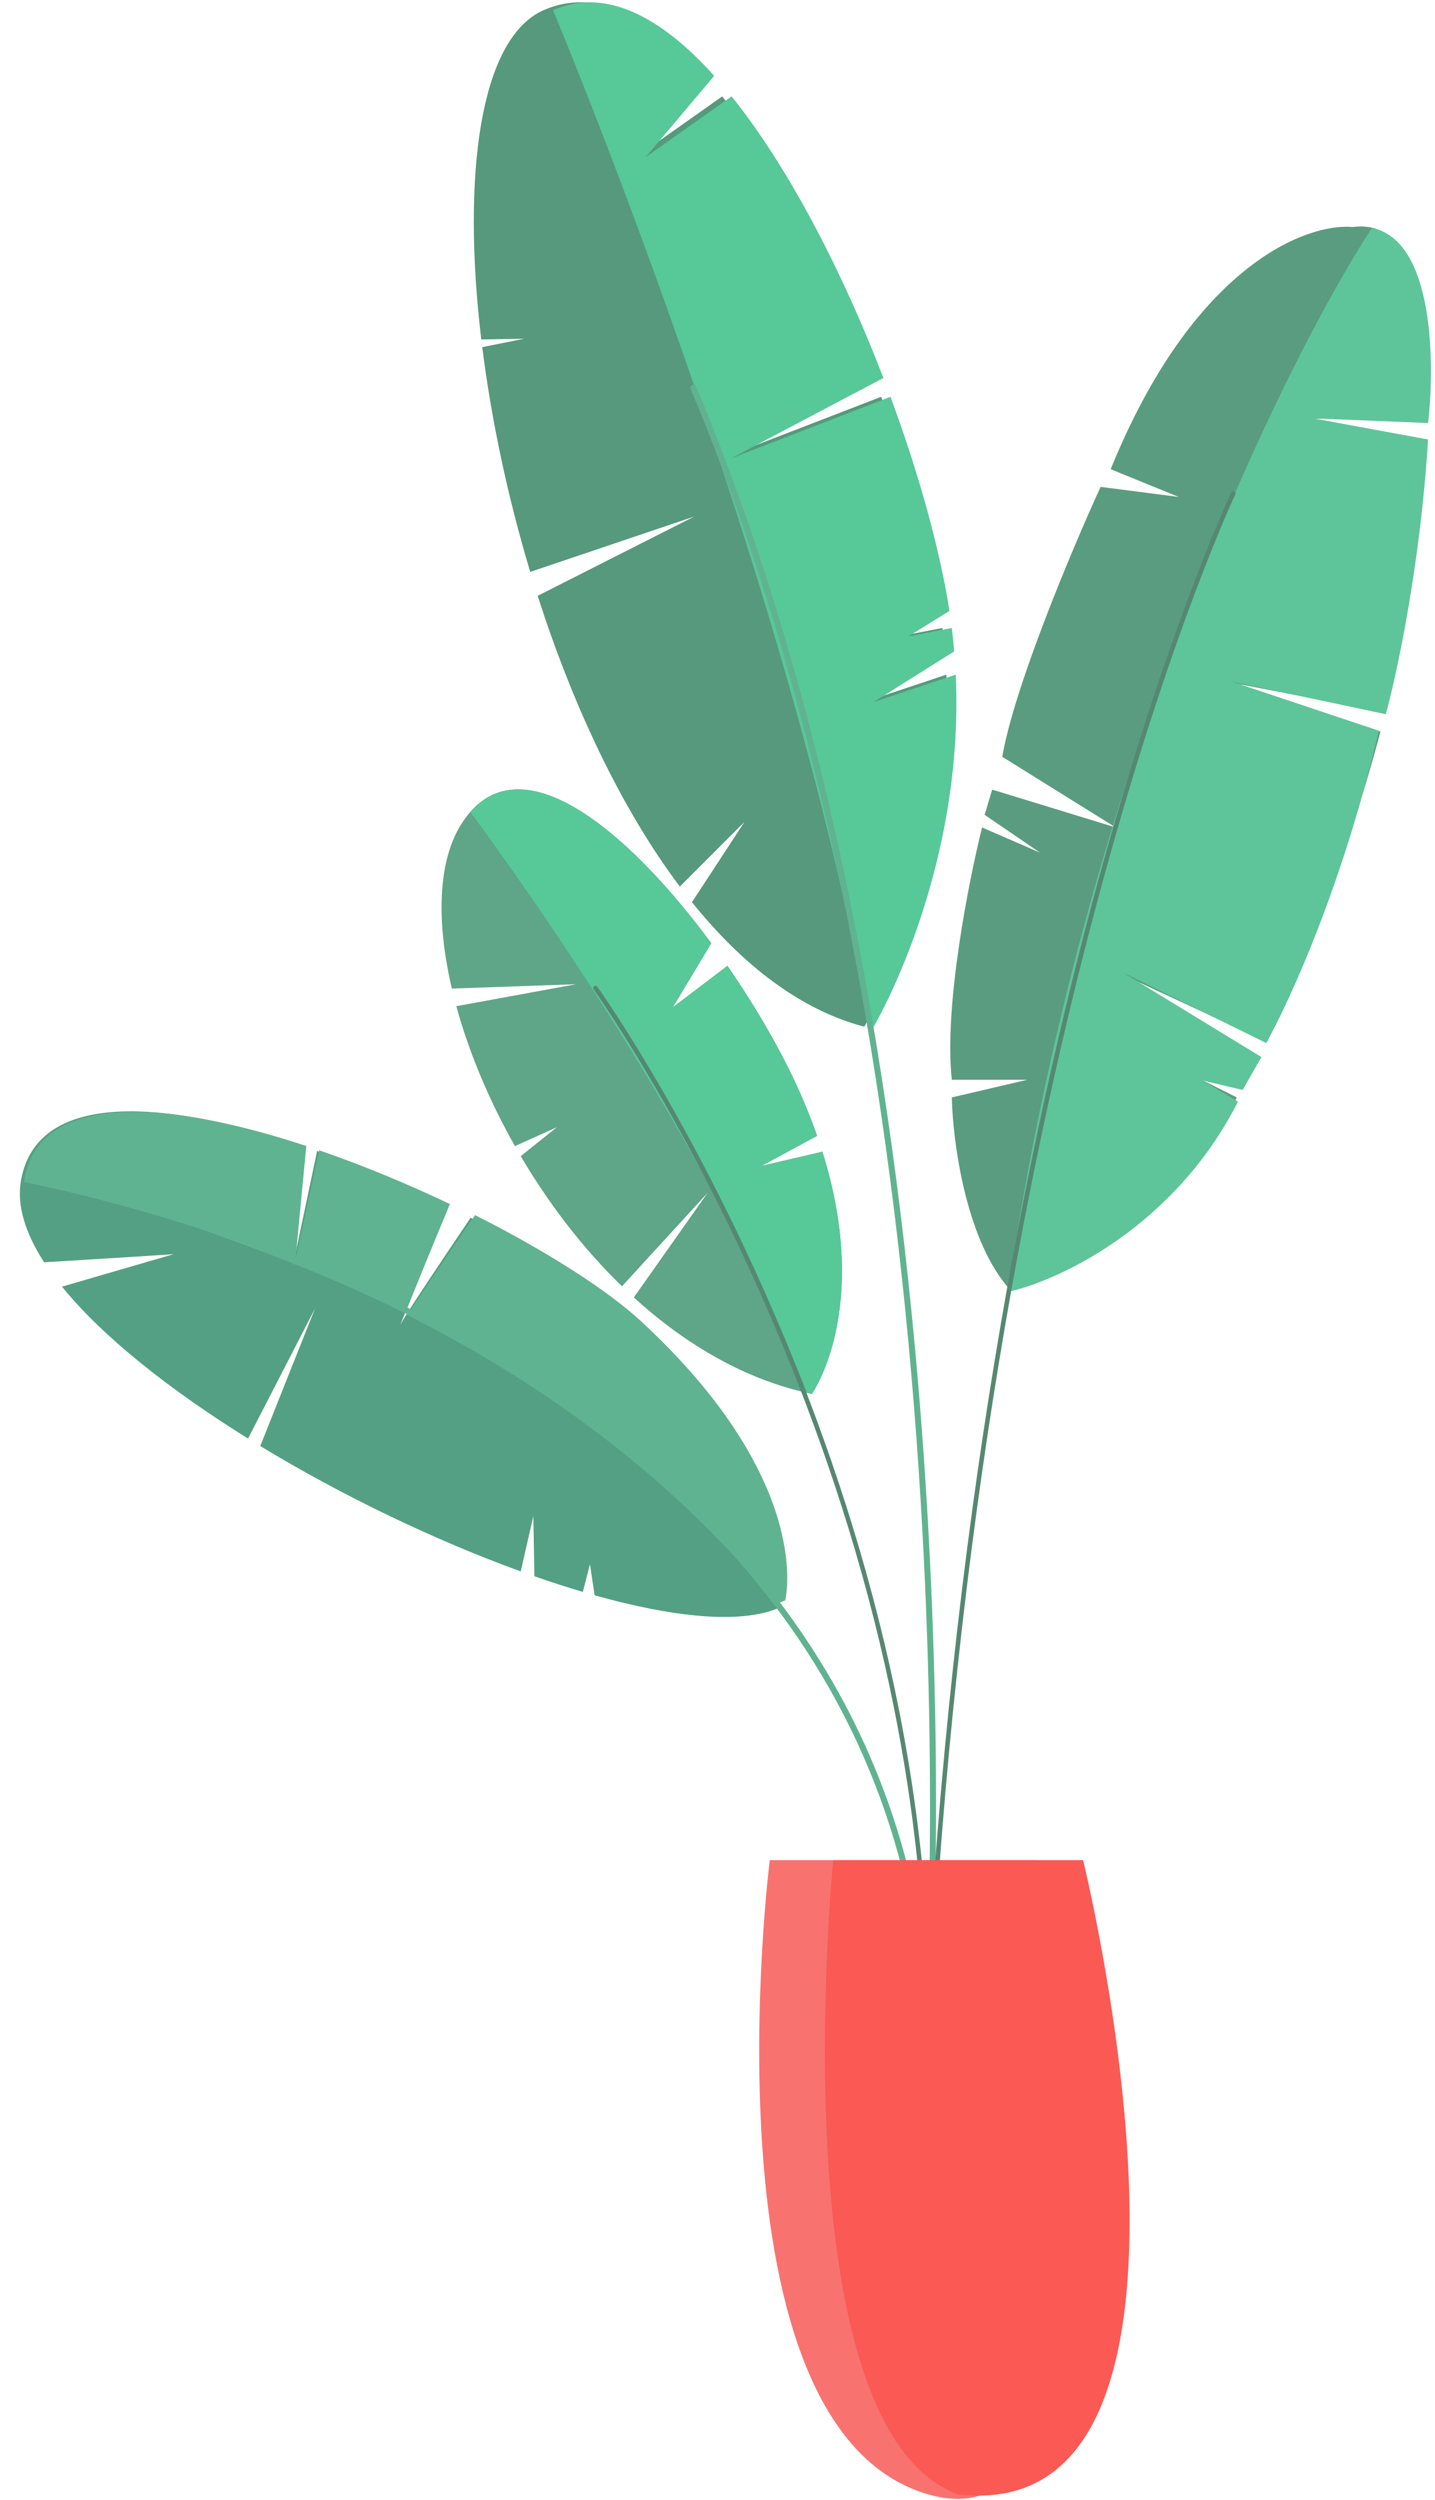 <svg width="317" height="552" viewBox="0 0 317 552" fill="none" xmlns="http://www.w3.org/2000/svg">
<g opacity="0.67">
<path d="M209.055 148.954L190.92 154.999L208.718 143.812C208.573 142.105 208.393 140.384 208.176 138.65L198.6 140.492L207.663 134.882C205.59 121.514 200.975 104.736 194.643 87.611L159.345 101.235L193.076 83.45C184.219 60.441 172.385 37.264 159.542 21.28L140.57 34.671L155.697 16.742C144.01 3.744 131.668 -2.873 120.088 2.242C106.019 8.459 101.987 38.602 106.319 74.95L115.821 74.781L106.53 76.64C108.529 92.547 112.109 109.572 117.133 126.267L153.371 114.036L118.772 131.549C126.425 155.41 137.029 178.244 150.176 195.742L164.464 181.455L152.856 199.19C163.926 212.947 176.684 222.921 190.92 226.684C190.92 226.684 211.064 192.831 209.055 148.954Z" fill="#03673D"/>
<path d="M192.996 226.684C192.996 226.684 213.14 192.831 211.131 148.954L192.996 154.999L210.794 143.812C210.648 142.105 210.469 140.384 210.252 138.65L200.676 140.492L209.739 134.882C207.666 121.514 203.051 104.736 196.719 87.613L161.421 101.235L195.152 83.452C186.295 60.441 174.46 37.264 161.618 21.28L142.645 34.673L157.773 16.742C146.086 3.744 133.744 -2.873 122.164 2.242C122.164 2.242 174.839 127.815 191.972 226.385C192.314 226.481 192.653 226.593 192.996 226.684Z" fill="#04AD66"/>
<path d="M181.668 254.274L168.248 257.406L180.504 250.766C179.243 247.165 177.738 243.409 175.928 239.484C172.201 231.411 166.869 222.174 160.692 213.242L148.619 222.416L157.124 208.243C138.399 182.862 113.785 162.341 101.684 182.308C96.71 190.513 96.382 203.576 99.816 218.261L127.284 217.297L100.803 222.151C103.545 232.172 107.947 242.79 113.749 253.042L123.019 248.872L115.032 255.261C121.146 265.642 128.694 275.561 137.398 283.998L156.299 263.381L140.011 286.455C151.46 296.883 164.759 304.709 179.342 307.756C179.342 307.756 192.614 289.14 181.668 254.274Z" fill="#10794D"/>
<path d="M178.26 307.506C178.622 307.588 178.981 307.68 179.345 307.755C179.345 307.755 192.618 289.139 181.671 254.275L168.25 257.406L180.507 250.766C179.246 247.165 177.741 243.409 175.93 239.485C172.205 231.412 166.872 222.175 160.695 213.241L148.622 222.417L157.126 208.244C139.477 184.317 116.597 164.727 103.893 179.28C114.068 193.001 156.941 252.438 178.26 307.506Z" fill="#04AD66"/>
<path d="M140.343 292.605C132.851 285.528 119.483 276.84 103.964 268.854C97.234 278.798 89.721 290.028 88.427 292.488C88.243 292.927 88.174 293.078 88.258 292.852C88.287 292.768 88.346 292.644 88.427 292.488C89.516 289.909 94.783 276.924 99.05 266.387C89.74 261.818 79.829 257.574 70.052 254.112L64.73 279.361L67.182 253.117C36.692 242.774 8.263 240.54 4.643 260.567C3.642 266.102 5.583 272.252 9.742 278.689C21.429 278.005 38.334 276.908 38.334 276.908L13.688 284.07C22.727 295.208 37.576 306.914 54.794 317.611L69.585 288.904L57.495 319.264C75.63 330.266 96.103 340.081 115.034 346.944C116.64 339.864 117.814 334.734 117.814 334.734L118.053 348.015C121.697 349.288 125.273 350.442 128.756 351.471L130.322 345.348L131.349 352.216C148.69 357.079 163.435 358.595 171.883 355.069C171.883 355.069 178.601 328.745 140.343 292.605Z" fill="#007248"/>
<path d="M245.356 103.595C263.626 58.59 288.616 49.195 298.828 50.123C315.762 47.895 316.652 77.416 314.98 92.455H289.358L314.98 97.468C314.534 121.531 308.11 147.227 304.954 157.067L273.205 150.94L304.954 161.523C296.933 191.824 284.902 219.823 279.889 230.034L247.583 214.995L278.218 233.376L274.319 240.06L265.407 238.389L273.205 242.288C259.392 270.361 233.658 281.835 222.518 284.063C213.161 272.923 210.45 251.572 210.264 242.288L226.974 238.389H210.264C208.482 222.348 213.977 194.572 216.948 182.689L229.759 188.259L217.505 179.904L219.176 174.334L246.469 182.689L221.404 167.093C224.078 151.497 237 120.862 243.127 107.494L260.394 109.722L245.356 103.595Z" fill="#096B42"/>
<path d="M273.474 243.233C259.372 271.021 233.726 282.807 222.666 285.227C239.256 170.754 283.152 80.959 303.025 50.37C316.712 52.859 317.024 80.094 315.468 93.401L290.064 92.364L315.468 97.03C313.809 124.404 308.556 148.875 306.136 157.689L271.919 150.43L304.581 161.318C296.7 195.328 284.707 221.458 279.695 230.271L248.07 214.718L278.658 233.382L274.511 240.64L265.697 238.567L273.474 243.233Z" fill="#0EA867"/>
<path fill-rule="evenodd" clip-rule="evenodd" d="M205.606 445.193C205.606 445.195 205.606 445.196 204.941 445.151L205.606 445.196C205.583 445.547 205.291 445.819 204.939 445.818C204.587 445.817 204.297 445.542 204.276 445.191C201.708 402.115 184.724 369.149 162.662 344.094C140.941 320.505 115.316 303.137 90.027 290.374C90.056 290.328 90.085 290.281 90.114 290.234C73.342 281.894 58.932 276.651 50.601 273.62L50.6 273.619C48.694 272.926 47.106 272.348 45.881 271.875C30.749 266.856 16.84 263.367 5.33 260.964C5.343 260.86 5.353 260.755 5.363 260.65C5.379 260.48 5.394 260.31 5.425 260.143C9.013 240.832 37.309 243.012 67.663 253.014L65.304 277.74C65.325 277.748 65.347 277.757 65.368 277.766L70.521 253.975C80.255 257.324 90.123 261.426 99.395 265.839C95.949 274.096 91.853 283.901 89.859 288.621C90.182 288.781 90.506 288.941 90.831 289.103C93.664 284.697 99.556 276.091 104.953 268.282C120.6 276.168 134.078 284.744 141.632 291.729C180.208 327.398 173.454 353.355 173.454 353.355C173.08 353.508 172.689 353.649 172.287 353.779C188.626 375.429 201.004 402.249 204.762 435.325C204.997 429.493 205.255 421.212 205.376 410.913C205.628 389.413 205.284 359.12 202.901 323.953C198.132 253.609 185.203 163.811 152.582 85.882C152.44 85.543 152.6 85.152 152.94 85.01C153.279 84.868 153.67 85.028 153.812 85.368C186.515 163.492 199.458 253.457 204.231 323.863C206.617 359.071 206.962 389.4 206.709 410.928C206.583 421.692 206.307 430.257 206.063 436.131C205.941 439.069 205.827 441.333 205.743 442.865C205.701 443.63 205.667 444.212 205.643 444.604C205.636 444.735 205.629 444.844 205.623 444.932L205.616 445.046L205.609 445.158L205.607 445.186L205.606 445.193Z" fill="#128E5A"/>
<path d="M131.549 218.15C131.549 218.15 204.94 320.556 204.94 445.151C216.035 227.538 272.437 108.955 272.437 108.955" stroke="#014D2D" stroke-miterlimit="10" stroke-linecap="round" stroke-linejoin="round"/>
<path d="M228.91 410.692H170.044C170.044 410.692 154.195 536.176 205.137 550.741C256.078 565.306 228.91 410.692 228.91 410.692Z" fill="#F52D29"/>
<path d="M239.259 410.692H184.067C184.067 410.692 171.579 536.176 211.716 550.741C275.55 557.931 239.259 410.692 239.259 410.692Z" fill="#F80700"/>
</g>
</svg>

